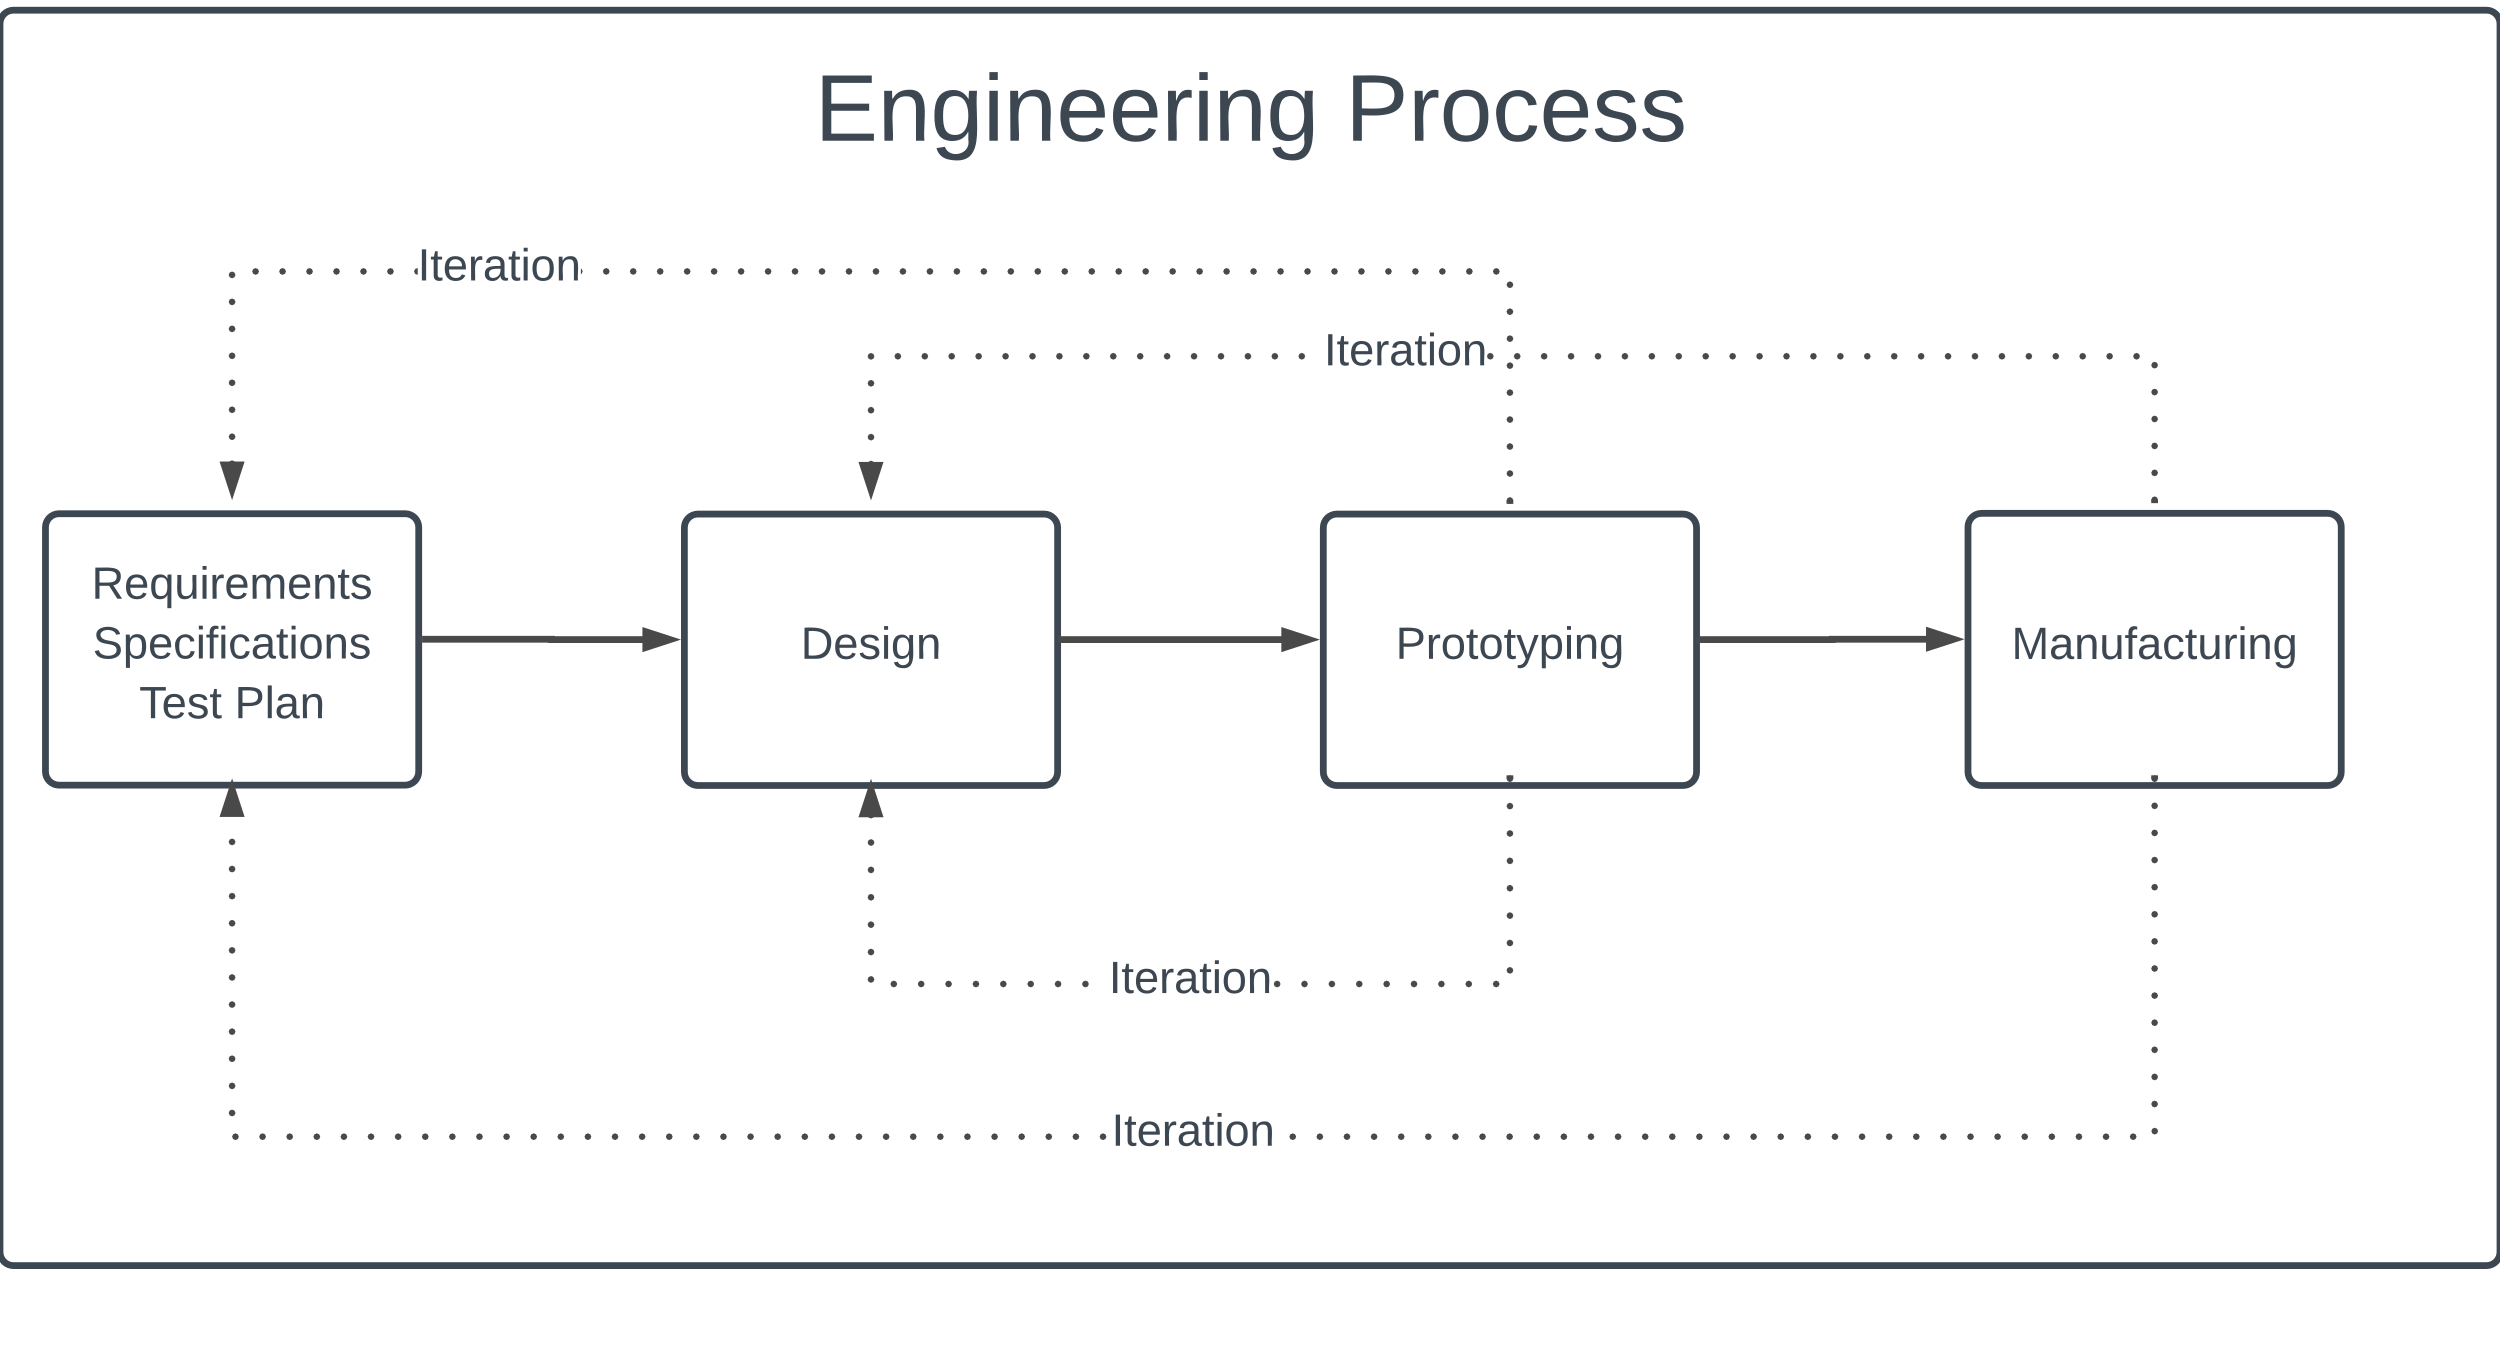 <svg xmlns="http://www.w3.org/2000/svg" xmlns:xlink="http://www.w3.org/1999/xlink" xmlns:lucid="lucid" width="1473.58" height="800"><g transform="translate(0 0)" lucid:page-tab-id="YGcM5DNywbTK"><path d="M0 8c0-4.42 3.58-8 8-8h1457.58c4.42 0 8 3.58 8 8v724c0 4.42-3.58 8-8 8H8c-4.42 0-8-3.58-8-8z" stroke="#3d4752" stroke-width="4" fill="#fff" filter="url(#a)"/><g filter="url(#b)"><path d="M26.8 304.8c0-4.43 3.57-8 8-8h204c4.4 0 8 3.57 8 8v144c0 4.4-3.6 8-8 8h-204c-4.43 0-8-3.6-8-8z" stroke="#3d4752" stroke-width="4" fill="#fff"/><use xlink:href="#c" transform="matrix(1,0,0,1,41.792,311.792) translate(12.185 35.133)"/><use xlink:href="#d" transform="matrix(1,0,0,1,41.792,311.792) translate(12.889 70.333)"/><use xlink:href="#e" transform="matrix(1,0,0,1,41.792,311.792) translate(40.259 105.533)"/><use xlink:href="#f" transform="matrix(1,0,0,1,41.792,311.792) translate(96.481 105.533)"/></g><g filter="url(#g)"><path d="M403.4 305c0-4.42 3.58-8 8-8h204c4.4 0 8 3.58 8 8v144c0 4.42-3.6 8-8 8h-204c-4.42 0-8-3.58-8-8z" stroke="#3d4752" stroke-width="4" fill="#fff"/><use xlink:href="#h" transform="matrix(1,0,0,1,418.396,312) translate(53.593 70.333)"/></g><g filter="url(#g)"><path d="M780 305c0-4.42 3.58-8 8-8h204c4.42 0 8 3.58 8 8v144c0 4.42-3.58 8-8 8H788c-4.42 0-8-3.58-8-8z" stroke="#3d4752" stroke-width="4" fill="#fff"/><use xlink:href="#i" transform="matrix(1,0,0,1,795,312) translate(27.667 70.333)"/></g><g filter="url(#j)"><path d="M1160 304.58c0-4.4 3.58-8 8-8h204c4.42 0 8 3.6 8 8V449c0 4.42-3.58 8-8 8h-204c-4.42 0-8-3.58-8-8z" stroke="#3d4752" stroke-width="4" fill="#fff"/><use xlink:href="#k" transform="matrix(1,0,0,1,1175,311.585) translate(10.667 70.833)"/></g><path d="M528.25 578.6l.6 1.4-.6 1.4-1.4.6-1.43-.6-.58-1.4.58-1.4 1.42-.6zm16.14 0l.58 1.4-.6 1.4-1.4.6-1.42-.6-.58-1.4.58-1.4 1.42-.6zm16.13 0l.6 1.4-.6 1.4-1.4.6-1.43-.6-.58-1.4.58-1.4 1.42-.6zm16.14 0l.6 1.4-.6 1.4-1.4.6-1.43-.6-.58-1.4.58-1.4 1.42-.6zm16.14 0l.6 1.4-.6 1.4-1.4.6-1.42-.6-.6-1.4.6-1.4 1.4-.6zm16.15 0l.58 1.4-.58 1.4-1.42.6-1.4-.6-.6-1.4.6-1.4 1.4-.6zm16.14 0l.57 1.4-.58 1.4-1.43.6-1.4-.6-.6-1.4.6-1.4 1.4-.6zm16.12 0l.6 1.4-.6 1.4-1.4.6-1.42-.6-.6-1.4.6-1.4 1.4-.6zm112.98 0l.58 1.4-.58 1.4-1.42.6-1.4-.6-.6-1.4.6-1.4 1.4-.6zm16.13 0l.6 1.4-.6 1.4-1.4.6-1.42-.6-.58-1.4.6-1.4 1.4-.6zm16.14 0l.6 1.4-.6 1.4-1.4.6-1.43-.6-.58-1.4.58-1.4 1.42-.6zm16.14 0l.6 1.4-.6 1.4-1.4.6-1.42-.6-.58-1.4.58-1.4 1.42-.6zm16.15 0l.6 1.4-.6 1.4-1.4.6-1.43-.6-.58-1.4.58-1.4 1.42-.6zm16.14 0l.57 1.4-.58 1.4-1.43.6-1.4-.6-.6-1.4.6-1.4 1.4-.6zm16.13 0l.58 1.4-.57 1.4-1.42.6-1.4-.6-.6-1.4.6-1.4 1.4-.6zm16.14 0l.58 1.4-.58 1.4-1.42.6-1.4-.6-.6-1.4.6-1.4 1.4-.6zm16.13 0l.6 1.4-.6 1.4-1.4.6-1.42-.6-.6-1.4.6-1.4 1.4-.6zm-368.5-2.7l.6 1.4-.6 1.42-1.4.58-1.42-.58-.58-1.42.58-1.4 1.42-.6zm376.6-5.34l.6 1.4-.6 1.43-1.4.57-1.4-.58-.6-1.43.6-1.4 1.4-.6zm-376.6-10.8l.6 1.4-.6 1.42-1.4.6-1.42-.6-.58-1.4.58-1.43 1.42-.58zm376.6-5.34l.6 1.4-.6 1.43-1.4.58-1.4-.58-.6-1.42.6-1.4 1.4-.6zm-376.6-10.8l.6 1.4-.6 1.42-1.4.6-1.42-.6-.58-1.4.58-1.43 1.42-.57zm376.6-5.34l.6 1.4-.6 1.43-1.4.6-1.4-.6-.6-1.4.6-1.42 1.4-.6zm-376.6-10.8l.6 1.4-.6 1.42-1.4.6-1.42-.6-.58-1.4.58-1.43 1.42-.58zm376.6-5.34l.6 1.4-.6 1.43-1.4.58-1.4-.58-.6-1.42.6-1.4 1.4-.6zm-376.6-10.8l.6 1.4-.6 1.42-1.4.6-1.42-.6-.58-1.4.58-1.42 1.42-.6zM891.4 506l.6 1.42-.6 1.4-1.4.6-1.4-.6-.6-1.4.6-1.42 1.4-.58zm-376.6-10.8l.6 1.4-.6 1.42-1.4.6-1.42-.6-.58-1.4.58-1.42 1.42-.6zm376.6-5.34l.6 1.42-.6 1.4-1.4.6-1.4-.6-.6-1.4.6-1.42 1.4-.58zm-376.6-10.8l.6 1.4-.6 1.43-1.4.57-1.42-.58-.58-1.43.58-1.4 1.42-.6zm376.6-5.34l.6 1.42-.6 1.4-1.4.6-1.4-.6-.6-1.4.6-1.42 1.4-.58zm0-16.13l.6 1.4-.6 1.4-1.4.6-1.4-.6-.6-1.4.6-1.4 1.4-.6z" fill="#494949"/><path d="M892 459h-4v-2h4zM518.03 479.74h-9.27l4.64-14.27z" fill="#494949"/><path d="M520.78 481.74H506l7.4-22.74zm-9.27-4h3.78l-1.88-5.8z" fill="#494949"/><use xlink:href="#l" transform="matrix(1,0,0,1,653.624,564) translate(0.005 21.333)"/><path d="M891.4 293.6l.6 1.4-.6 1.4-1.4.6-1.4-.6-.6-1.4.6-1.4 1.4-.6zm0-15.9l.6 1.4-.6 1.42-1.4.58-1.4-.58-.6-1.42.6-1.4 1.4-.6zm-753.2-5.8l.6 1.42-.6 1.4-1.4.6-1.42-.6-.6-1.4.6-1.4 1.4-.6zm753.2-10.1l.6 1.4-.6 1.42-1.4.6-1.4-.6-.6-1.4.6-1.43 1.4-.6zM138.2 256l.6 1.42-.6 1.42-1.4.58-1.42-.58-.6-1.42.6-1.4 1.4-.6zm753.2-10.1l.6 1.4-.6 1.42-1.4.6-1.4-.6-.6-1.4.6-1.43 1.4-.6zm-753.2-5.8l.6 1.43-.6 1.4-1.4.6-1.42-.6-.6-1.4.6-1.42 1.4-.57zM891.4 230l.6 1.4-.6 1.43-1.4.58-1.4-.57-.6-1.42.6-1.4 1.4-.6zm-753.2-5.8l.6 1.43-.6 1.4-1.4.6-1.42-.6-.6-1.4.6-1.42 1.4-.57zm753.2-10.1l.6 1.4-.6 1.43-1.4.58-1.4-.57-.6-1.42.6-1.4 1.4-.6zm-753.2-5.78l.6 1.4-.6 1.43-1.4.58-1.42-.58-.6-1.42.6-1.4 1.4-.6zm753.2-10.12l.6 1.42-.6 1.4-1.4.6-1.4-.6-.6-1.4.6-1.42 1.4-.58zm-753.2-5.78l.6 1.4-.6 1.43-1.4.58-1.42-.58-.6-1.42.6-1.4 1.4-.6zm753.2-10.12l.6 1.42-.6 1.4-1.4.6-1.4-.6-.6-1.4.6-1.42 1.4-.58zm-753.2-5.78l.6 1.42-.6 1.4-1.4.6-1.42-.6-.6-1.4.6-1.42 1.4-.58zm753.2-10.1l.6 1.4-.6 1.42-1.4.58-1.4-.58-.6-1.42.6-1.4 1.4-.6zm-753.2-5.8l.6 1.42-.6 1.4-1.4.6-1.42-.6-.6-1.4.6-1.4 1.4-.6zm13.86-2.03l.6 1.4-.6 1.4-1.4.6-1.42-.6-.6-1.4.6-1.4 1.4-.6zm15.9 0l.6 1.4-.6 1.4-1.4.6-1.43-.6-.58-1.4.58-1.4 1.42-.6zm15.9 0l.58 1.4-.58 1.4-1.42.6-1.4-.6-.6-1.4.6-1.4 1.4-.6zm15.9 0l.58 1.4-.58 1.4-1.42.6-1.4-.6-.6-1.4.6-1.4 1.4-.6zm15.9 0l.58 1.4-.6 1.4-1.4.6-1.4-.6-.6-1.4.6-1.4 1.4-.6zm15.9 0l.58 1.4-.6 1.4-1.4.6-1.42-.6-.58-1.4.58-1.4 1.42-.6zm14.65-.53v3.86l-.17.07-1.4-.6-.6-1.4.6-1.4 1.4-.6zm112.53.52l.58 1.4-.57 1.4-1.42.6-1.4-.6-.6-1.4.6-1.4 1.4-.6zm15.9 0l.58 1.4-.57 1.4-1.42.6-1.4-.6-.6-1.4.6-1.4 1.4-.6zm15.9 0l.58 1.4-.58 1.4-1.4.6-1.42-.6-.6-1.4.6-1.4 1.4-.6zm15.9 0l.58 1.4-.58 1.4-1.4.6-1.43-.6-.6-1.4.6-1.4 1.4-.6zm15.9 0l.57 1.4-.58 1.4-1.42.6-1.4-.6-.6-1.4.6-1.4 1.4-.6zm15.9 0l.57 1.4-.58 1.4-1.42.6-1.4-.6-.6-1.4.6-1.4 1.4-.6zm15.88 0l.6 1.4-.6 1.4-1.4.6-1.42-.6-.58-1.4.58-1.4 1.42-.6zm15.9 0l.6 1.4-.6 1.4-1.4.6-1.42-.6-.58-1.4.58-1.4 1.42-.6zm15.9 0l.6 1.4-.6 1.4-1.4.6-1.42-.6-.6-1.4.6-1.4 1.4-.6zm15.9 0l.6 1.4-.6 1.4-1.4.6-1.42-.6-.6-1.4.6-1.4 1.4-.6zm15.9 0l.6 1.4-.6 1.4-1.4.6-1.43-.6-.58-1.4.57-1.4 1.42-.6zm15.9 0l.58 1.4-.58 1.4-1.42.6-1.4-.6-.6-1.4.6-1.4 1.4-.6zm15.9 0l.58 1.4-.58 1.4-1.42.6-1.4-.6-.6-1.4.6-1.4 1.4-.6zm15.9 0l.58 1.4-.6 1.4-1.4.6-1.4-.6-.6-1.4.6-1.4 1.4-.6zm15.9 0l.58 1.4-.6 1.4-1.4.6-1.42-.6-.58-1.4.58-1.4 1.42-.6zm15.9 0l.57 1.4-.58 1.4-1.43.6-1.4-.6-.6-1.4.6-1.4 1.4-.6zm15.9 0l.57 1.4-.58 1.4-1.43.6-1.4-.6-.6-1.4.6-1.4 1.4-.6zm15.88 0l.6 1.4-.6 1.4-1.4.6-1.43-.6-.58-1.4.58-1.4 1.42-.6zm15.9 0l.6 1.4-.6 1.4-1.4.6-1.43-.6-.58-1.4.58-1.4 1.42-.6zm15.9 0l.58 1.4-.58 1.4-1.42.6-1.4-.6-.6-1.4.6-1.4 1.4-.6zm15.9 0l.58 1.4-.6 1.4-1.4.6-1.4-.6-.6-1.4.6-1.4 1.4-.6zm15.9 0l.58 1.4-.6 1.4-1.4.6-1.42-.6-.58-1.4.58-1.4 1.42-.6zm15.9 0l.57 1.4-.58 1.4-1.42.6-1.4-.6-.6-1.4.6-1.4 1.4-.6zm15.9 0l.57 1.4-.58 1.4-1.42.6-1.4-.6-.6-1.4.6-1.4 1.4-.6zm15.88 0l.6 1.4-.6 1.4-1.4.6-1.43-.6-.58-1.4.58-1.4 1.42-.6zm15.9 0l.6 1.4-.6 1.4-1.4.6-1.43-.6-.58-1.4.58-1.4 1.42-.6zm15.9 0l.58 1.4-.58 1.4-1.42.6-1.4-.6-.6-1.4.6-1.4 1.4-.6zm15.9 0l.58 1.4-.58 1.4-1.42.6-1.4-.6-.6-1.4.6-1.4 1.4-.6zm15.9 0l.58 1.4-.6 1.4-1.4.6-1.42-.6-.58-1.4.58-1.4 1.42-.6zm15.9 0l.58 1.4-.6 1.4-1.4.6-1.42-.6-.58-1.4.58-1.4 1.42-.6zm15.9 0l.57 1.4-.58 1.4-1.42.6-1.4-.6-.6-1.4.6-1.4 1.4-.6zm15.88 0l.6 1.4-.6 1.4-1.4.6-1.42-.6-.6-1.4.6-1.4 1.4-.6zm15.9 0l.6 1.4-.6 1.4-1.4.6-1.43-.6-.57-1.4.58-1.4 1.43-.6zm15.9 0l.58 1.4-.58 1.4-1.42.6-1.4-.6-.6-1.4.6-1.4 1.4-.6zm-540.5 0l.58 1.4-.6 1.4-.46.2v-3.2z" fill="#494949"/><path d="M892 297h-4v-2h4zM136.8 288.32l-4.64-14.27h9.27z" fill="#494949"/><path d="M136.8 294.8l-7.4-22.75h14.78zm-1.9-18.75l1.9 5.8 1.87-5.8z" fill="#494949"/><use xlink:href="#l" transform="matrix(1,0,0,1,246.212,144) translate(0.005 21.333)"/><path d="M1271.4 293.17l.6 1.4-.6 1.43-1.4.58-1.4-.58-.6-1.42.6-1.4 1.4-.6zm0-15.87l.6 1.4-.6 1.43-1.4.58-1.4-.57-.6-1.42.6-1.4 1.4-.6zm-756.6-5.2l.6 1.43-.6 1.4-1.4.6-1.42-.6-.58-1.4.58-1.42 1.42-.57zm756.6-10.67l.6 1.4-.6 1.42-1.4.6-1.4-.6-.6-1.4.6-1.42 1.4-.6zm-756.6-5.2l.6 1.43-.6 1.4-1.4.6-1.42-.6-.58-1.4.58-1.42 1.42-.58zm756.6-10.68l.6 1.42-.6 1.4-1.4.6-1.4-.6-.6-1.4.6-1.42 1.4-.58zm-756.6-5.18l.6 1.4-.6 1.43-1.4.58-1.42-.58-.58-1.42.58-1.4 1.42-.6zm756.6-10.7l.6 1.43-.6 1.4-1.4.6-1.4-.6-.6-1.4.6-1.42 1.4-.58zm-756.6-5.17l.6 1.4-.6 1.43-1.4.58-1.42-.57-.58-1.42.58-1.4 1.42-.6zm756.6-10.7l.6 1.42-.6 1.42-1.4.58-1.4-.58-.6-1.42.6-1.4 1.4-.6zm-756.6-5.18l.6 1.42-.6 1.4-1.4.6-1.42-.6-.58-1.4.58-1.42 1.42-.58zm15.84-.03l.6 1.4-.6 1.4-1.4.6-1.42-.6-.6-1.4.6-1.4 1.4-.6zm15.88 0l.58 1.4-.58 1.4-1.42.6-1.4-.6-.6-1.4.6-1.4 1.4-.6zm15.87 0l.57 1.4-.58 1.4-1.43.6-1.4-.6-.6-1.4.6-1.4 1.4-.6zm15.86 0l.6 1.4-.6 1.4-1.4.6-1.43-.6-.58-1.4.58-1.4 1.42-.6zm15.87 0l.6 1.4-.6 1.4-1.4.6-1.43-.6-.58-1.4.58-1.4 1.42-.6zm15.87 0l.6 1.4-.6 1.4-1.4.6-1.42-.6-.6-1.4.6-1.4 1.4-.6zm15.88 0l.58 1.4-.58 1.4-1.42.6-1.4-.6-.6-1.4.6-1.4 1.4-.6zm15.87 0l.58 1.4-.58 1.4-1.42.6-1.4-.6-.6-1.4.6-1.4 1.4-.6zm15.87 0l.6 1.4-.6 1.4-1.4.6-1.43-.6-.6-1.4.6-1.4 1.4-.6zm15.87 0l.58 1.4-.6 1.4-1.4.6-1.4-.6-.6-1.4.6-1.4 1.4-.6zm15.87 0l.58 1.4-.58 1.4-1.42.6-1.4-.6-.6-1.4.6-1.4 1.4-.6zm15.87 0l.58 1.4-.58 1.4-1.42.6-1.4-.6-.6-1.4.6-1.4 1.4-.6zm15.87 0l.6 1.4-.6 1.4-1.4.6-1.42-.6-.58-1.4.58-1.4 1.42-.6zm15.88 0l.6 1.4-.6 1.4-1.4.6-1.43-.6-.58-1.4.58-1.4 1.42-.6zm15.87 0l.6 1.4-.6 1.4-1.4.6-1.42-.6-.6-1.4.6-1.4 1.4-.6zm15.88 0l.58 1.4-.57 1.4-1.42.6-1.4-.6-.6-1.4.6-1.4 1.4-.6zm111.1 0l.6 1.4-.6 1.4-1.4.6-1.43-.6-.44-1.06v-.68l.44-1.07 1.42-.6zm15.87 0l.6 1.4-.6 1.4-1.4.6-1.42-.6-.6-1.4.6-1.4 1.4-.6zm15.88 0l.58 1.4-.58 1.4-1.42.6-1.4-.6-.6-1.4.6-1.4 1.4-.6zm15.87 0l.58 1.4-.58 1.4-1.42.6-1.4-.6-.6-1.4.6-1.4 1.4-.6zm15.87 0l.6 1.4-.6 1.4-1.4.6-1.43-.6-.6-1.4.6-1.4 1.4-.6zm15.87 0l.58 1.4-.6 1.4-1.4.6-1.4-.6-.6-1.4.6-1.4 1.4-.6zm15.87 0l.58 1.4-.58 1.4-1.42.6-1.4-.6-.6-1.4.6-1.4 1.4-.6zm15.87 0l.58 1.4-.58 1.4-1.42.6-1.4-.6-.6-1.4.6-1.4 1.4-.6zm15.87 0l.6 1.4-.6 1.4-1.4.6-1.42-.6-.58-1.4.58-1.4 1.42-.6zm15.88 0l.6 1.4-.6 1.4-1.4.6-1.43-.6-.58-1.4.58-1.4 1.42-.6zm15.87 0l.6 1.4-.6 1.4-1.4.6-1.42-.6-.6-1.4.6-1.4 1.4-.6zm15.88 0l.58 1.4-.57 1.4-1.42.6-1.4-.6-.6-1.4.6-1.4 1.4-.6zm15.87 0l.58 1.4-.58 1.4-1.42.6-1.4-.6-.6-1.4.6-1.4 1.4-.6zm15.87 0l.6 1.4-.6 1.4-1.4.6-1.43-.6-.58-1.4.58-1.4 1.42-.6zm15.87 0l.6 1.4-.6 1.4-1.4.6-1.42-.6-.6-1.4.6-1.4 1.4-.6zm15.88 0l.58 1.4-.58 1.4-1.42.6-1.4-.6-.6-1.4.6-1.4 1.4-.6zm15.87 0l.57 1.4-.58 1.4-1.43.6-1.4-.6-.6-1.4.6-1.4 1.4-.6zm15.86 0l.6 1.4-.6 1.4-1.4.6-1.43-.6-.58-1.4.58-1.4 1.42-.6zm15.87 0l.6 1.4-.6 1.4-1.4.6-1.43-.6-.58-1.4.58-1.4 1.42-.6zm15.87 0l.6 1.4-.6 1.4-1.4.6-1.42-.6-.6-1.4.6-1.4 1.4-.6zm15.88 0l.58 1.4-.58 1.4-1.42.6-1.4-.6-.6-1.4.6-1.4 1.4-.6zm15.87 0l.58 1.4-.58 1.4-1.42.6-1.4-.6-.6-1.4.6-1.4 1.4-.6zm15.87 0l.6 1.4-.6 1.4-1.4.6-1.43-.6-.6-1.4.6-1.4 1.4-.6zm15.87 0l.58 1.4-.6 1.4-1.4.6-1.4-.6-.6-1.4.6-1.4 1.4-.6zm15.87 0l.58 1.4-.58 1.4-1.42.6-1.4-.6-.6-1.4.6-1.4 1.4-.6z" fill="#494949"/><path d="M1272 296.58h-4v-2h4zM513.4 288.53l-4.64-14.27h9.27z" fill="#494949"/><path d="M513.4 295l-7.4-22.74h14.78zm-1.9-18.74l1.9 5.8 1.88-5.8z" fill="#494949"/><use xlink:href="#l" transform="matrix(1,0,0,1,780.41,194) translate(0.005 21.333)"/><g filter="url(#m)"><path d="M26.8 26.8H1447V104H26.8z" stroke="#000" stroke-opacity="0" stroke-width="4" fill="#fff" fill-opacity="0"/><use xlink:href="#n" transform="matrix(1,0,0,1,31.792,31.792) translate(448.429 45.164)"/><use xlink:href="#o" transform="matrix(1,0,0,1,31.792,31.792) translate(761.163 45.164)"/></g><path d="M625.4 377h131.13" stroke="#494949" stroke-width="4" fill="none"/><path d="M625.4 379h-2v-4h2zM771.53 377l-14.27 4.64v-9.28z" fill="#494949"/><path d="M778 377l-22.74 7.4v-14.8zm-18.74 1.88l5.8-1.88-5.8-1.88z" fill="#494949"/><path d="M1002 377h78v-.2h56.53" stroke="#494949" stroke-width="4" fill="none"/><path d="M1002 379h-2v-4h2zM1151.53 376.8l-14.27 4.63v-9.27z" fill="#494949"/><path d="M1158 376.8l-22.74 7.38V369.4zm-18.74 1.87l5.8-1.88-5.8-1.9z" fill="#494949"/><path d="M248.8 376.8h76.3v.2h54.82" stroke="#494949" stroke-width="4" fill="none"/><path d="M248.8 378.8h-2v-4h2zM394.92 377l-14.26 4.64v-9.28z" fill="#494949"/><path d="M401.4 377l-22.74 7.4v-14.8zm-18.74 1.88l5.8-1.88-5.8-1.88zM140.2 668.6l.6 1.4-.6 1.4-1.4.6-1.4-.6-.6-1.4.6-1.4 1.4-.6zm16 0l.58 1.4-.6 1.4-1.4.6-1.42-.6-.58-1.4.58-1.4 1.42-.6zm15.97 0l.6 1.4-.6 1.4-1.4.6-1.43-.6-.58-1.4.58-1.4 1.42-.6zm15.98 0l.6 1.4-.6 1.4-1.4.6-1.43-.6-.58-1.4.58-1.4 1.42-.6zm15.98 0l.58 1.4-.57 1.4-1.42.6-1.4-.6-.6-1.4.6-1.4 1.4-.6zm15.98 0l.6 1.4-.6 1.4-1.4.6-1.42-.6-.6-1.4.6-1.4 1.4-.6zm16 0l.57 1.4-.58 1.4-1.43.6-1.4-.6-.6-1.4.6-1.4 1.4-.6zm15.96 0l.6 1.4-.6 1.4-1.4.6-1.42-.6-.6-1.4.6-1.4 1.4-.6zm15.98 0l.6 1.4-.6 1.4-1.4.6-1.43-.6-.57-1.4.58-1.4 1.43-.6zm15.98 0l.6 1.4-.6 1.4-1.4.6-1.43-.6-.6-1.4.6-1.4 1.4-.6zm15.98 0l.6 1.4-.6 1.4-1.4.6-1.43-.6-.58-1.4.57-1.4 1.42-.6zm15.98 0l.58 1.4-.58 1.4-1.42.6-1.4-.6-.6-1.4.6-1.4 1.4-.6zm15.98 0l.58 1.4-.58 1.4-1.42.6-1.4-.6-.6-1.4.6-1.4 1.4-.6zm15.98 0l.58 1.4-.58 1.4-1.42.6-1.4-.6-.6-1.4.6-1.4 1.4-.6zm15.97 0l.6 1.4-.6 1.4-1.4.6-1.4-.6-.6-1.4.6-1.4 1.4-.6zm16 0l.58 1.4-.6 1.4-1.4.6-1.42-.6-.58-1.4.58-1.4 1.42-.6zm15.97 0l.6 1.4-.6 1.4-1.4.6-1.43-.6-.58-1.4.58-1.4 1.42-.6zm15.98 0l.6 1.4-.6 1.4-1.4.6-1.43-.6-.58-1.4.58-1.4 1.42-.6zm15.98 0l.58 1.4-.57 1.4-1.42.6-1.4-.6-.6-1.4.6-1.4 1.4-.6zm15.98 0l.6 1.4-.6 1.4-1.4.6-1.42-.6-.6-1.4.6-1.4 1.4-.6zm16 0l.57 1.4-.58 1.4-1.43.6-1.4-.6-.6-1.4.6-1.4 1.4-.6zm15.96 0l.6 1.4-.6 1.4-1.4.6-1.42-.6-.6-1.4.6-1.4 1.4-.6zm15.98 0l.6 1.4-.6 1.4-1.4.6-1.43-.6-.57-1.4.58-1.4 1.43-.6zm15.98 0l.6 1.4-.6 1.4-1.4.6-1.43-.6-.6-1.4.6-1.4 1.4-.6zm15.98 0l.6 1.4-.6 1.4-1.4.6-1.43-.6-.58-1.4.57-1.4 1.42-.6zm15.98 0l.58 1.4-.58 1.4-1.42.6-1.4-.6-.6-1.4.6-1.4 1.4-.6zm15.98 0l.58 1.4-.58 1.4-1.42.6-1.4-.6-.6-1.4.6-1.4 1.4-.6zm15.98 0l.58 1.4-.58 1.4-1.42.6-1.4-.6-.6-1.4.6-1.4 1.4-.6zm15.97 0l.6 1.4-.6 1.4-1.4.6-1.4-.6-.6-1.4.6-1.4 1.4-.6zm16 0l.58 1.4-.6 1.4-1.4.6-1.42-.6-.58-1.4.58-1.4 1.42-.6zm15.97 0l.6 1.4-.6 1.4-1.4.6-1.43-.6-.58-1.4.58-1.4 1.42-.6zm15.98 0l.6 1.4-.6 1.4-1.4.6-1.43-.6-.58-1.4.58-1.4 1.42-.6zm15.98 0l.58 1.4-.57 1.4-1.42.6-1.4-.6-.6-1.4.6-1.4 1.4-.6zm111.85 0l.58 1.4-.58 1.4-1.42.6-1.4-.6-.6-1.4.6-1.4 1.4-.6zm15.98 0l.58 1.4-.58 1.4-1.42.6-1.4-.6-.6-1.4.6-1.4 1.4-.6zm15.98 0l.58 1.4-.58 1.4-1.42.6-1.4-.6-.6-1.4.6-1.4 1.4-.6zm15.97 0l.6 1.4-.6 1.4-1.4.6-1.4-.6-.6-1.4.6-1.4 1.4-.6zm16 0l.58 1.4-.6 1.4-1.4.6-1.42-.6-.58-1.4.58-1.4 1.42-.6zm15.97 0l.6 1.4-.6 1.4-1.4.6-1.43-.6-.58-1.4.58-1.4 1.42-.6zm15.98 0l.6 1.4-.6 1.4-1.4.6-1.43-.6-.58-1.4.58-1.4 1.42-.6zm15.98 0l.58 1.4-.57 1.4-1.42.6-1.4-.6-.6-1.4.6-1.4 1.4-.6zm15.98 0l.6 1.4-.6 1.4-1.4.6-1.42-.6-.6-1.4.6-1.4 1.4-.6zm16 0l.57 1.4-.58 1.4-1.43.6-1.4-.6-.6-1.4.6-1.4 1.4-.6zm15.96 0l.6 1.4-.6 1.4-1.4.6-1.42-.6-.6-1.4.6-1.4 1.4-.6zm15.98 0l.6 1.4-.6 1.4-1.4.6-1.43-.6-.57-1.4.58-1.4 1.43-.6zm15.98 0l.6 1.4-.6 1.4-1.4.6-1.43-.6-.6-1.4.6-1.4 1.4-.6zm15.98 0l.6 1.4-.6 1.4-1.4.6-1.43-.6-.58-1.4.57-1.4 1.42-.6zm15.98 0l.58 1.4-.58 1.4-1.42.6-1.4-.6-.6-1.4.6-1.4 1.4-.6zm15.98 0l.58 1.4-.58 1.4-1.42.6-1.4-.6-.6-1.4.6-1.4 1.4-.6zm15.98 0l.58 1.4-.58 1.4-1.42.6-1.4-.6-.6-1.4.6-1.4 1.4-.6zm15.97 0l.6 1.4-.6 1.4-1.4.6-1.4-.6-.6-1.4.6-1.4 1.4-.6zm16 0l.58 1.4-.6 1.4-1.4.6-1.42-.6-.58-1.4.58-1.4 1.42-.6zm15.97 0l.6 1.4-.6 1.4-1.4.6-1.43-.6-.58-1.4.58-1.4 1.42-.6zm15.98 0l.6 1.4-.6 1.4-1.4.6-1.43-.6-.58-1.4.58-1.4 1.42-.6zm15.98 0l.58 1.4-.57 1.4-1.42.6-1.4-.6-.6-1.4.6-1.4 1.4-.6zm15.98 0l.6 1.4-.6 1.4-1.4.6-1.42-.6-.6-1.4.6-1.4 1.4-.6zm16 0l.57 1.4-.58 1.4-1.43.6-1.4-.6-.6-1.4.6-1.4 1.4-.6zm15.96 0l.6 1.4-.6 1.4-1.4.6-1.42-.6-.6-1.4.6-1.4 1.4-.6zm15.98 0l.6 1.4-.6 1.4-1.4.6-1.43-.6-.57-1.4.58-1.4 1.43-.6zm15.98 0l.6 1.4-.6 1.4-1.4.6-1.43-.6-.6-1.4.6-1.4 1.4-.6zm15.98 0l.6 1.4-.6 1.4-1.4.6-1.43-.6-.58-1.4.57-1.4 1.42-.6zm15.98 0l.58 1.4-.58 1.4-1.42.6-1.4-.6-.6-1.4.6-1.4 1.4-.6zm15.98 0l.58 1.4-.58 1.4-1.42.6-1.4-.6-.6-1.4.6-1.4 1.4-.6zm15.98 0l.58 1.4-.58 1.4-1.42.6-1.4-.6-.6-1.4.6-1.4 1.4-.6zm15.97 0l.6 1.4-.6 1.4-1.4.6-1.4-.6-.6-1.4.6-1.4 1.4-.6zm12.7-3.3l.6 1.42-.6 1.42-1.4.58-1.4-.58-.6-1.42.6-1.4 1.4-.6zM138.2 654.6l.6 1.43-.6 1.4-1.4.6-1.42-.6-.6-1.4.6-1.42 1.4-.57zm1133.2-5.27l.6 1.4-.6 1.43-1.4.58-1.4-.58-.6-1.42.6-1.4 1.4-.6zm-1133.2-10.7l.6 1.42-.6 1.4-1.4.6-1.42-.6-.6-1.4.6-1.4 1.4-.6zm1133.2-5.28l.6 1.4-.6 1.43-1.4.58-1.4-.58-.6-1.42.6-1.4 1.4-.6zm-1133.2-10.7l.6 1.42-.6 1.42-1.4.57-1.42-.58-.6-1.43.6-1.4 1.4-.6zm1133.2-5.28l.6 1.42-.6 1.4-1.4.6-1.4-.6-.6-1.4.6-1.43 1.4-.58zm-1133.2-10.7l.6 1.42-.6 1.4-1.4.6-1.42-.6-.6-1.4.6-1.42 1.4-.6zm1133.2-5.28l.6 1.4-.6 1.42-1.4.6-1.4-.6-.6-1.4.6-1.43 1.4-.6zM138.2 590.7l.6 1.4-.6 1.43-1.4.58-1.42-.57-.6-1.42.6-1.4 1.4-.6zm1133.2-5.3l.6 1.43-.6 1.4-1.4.6-1.4-.6-.6-1.4.6-1.42 1.4-.57zM138.2 574.73l.6 1.42-.6 1.4-1.4.6-1.42-.6-.6-1.4.6-1.42 1.4-.58zm1133.2-5.28l.6 1.4-.6 1.42-1.4.6-1.4-.6-.6-1.4.6-1.42 1.4-.6zm-1133.2-10.7l.6 1.42-.6 1.4-1.4.6-1.42-.6-.6-1.4.6-1.42 1.4-.58zm1133.2-5.28l.6 1.4-.6 1.43-1.4.57-1.4-.58-.6-1.43.6-1.4 1.4-.6zm-1133.2-10.7l.6 1.42-.6 1.4-1.4.6-1.42-.6-.6-1.4.6-1.42 1.4-.58zm1133.2-5.28l.6 1.4-.6 1.43-1.4.6-1.4-.6-.6-1.4.6-1.42 1.4-.6zm-1133.2-10.7l.6 1.42-.6 1.4-1.4.6-1.42-.6-.6-1.4.6-1.4 1.4-.6zm1133.2-5.28l.6 1.4-.6 1.43-1.4.58-1.4-.57-.6-1.42.6-1.4 1.4-.6zM138.2 510.8l.6 1.42-.6 1.42-1.4.58-1.42-.58-.6-1.42.6-1.4 1.4-.6zm1133.2-5.28l.6 1.42-.6 1.4-1.4.6-1.4-.6-.6-1.4.6-1.42 1.4-.58zm-1133.2-10.7l.6 1.42-.6 1.42-1.4.58-1.42-.58-.6-1.42.6-1.4 1.4-.6zm1133.2-5.28l.6 1.42-.6 1.4-1.4.6-1.4-.6-.6-1.4.6-1.42 1.4-.58zm0-15.98l.6 1.42-.6 1.4-1.4.6-1.4-.6-.6-1.4.6-1.42 1.4-.58zm0-15.97l.6 1.4-.6 1.4-1.4.6-1.4-.6-.6-1.4.6-1.4 1.4-.6z" fill="#494949"/><path d="M1272 459h-4v-2h4zM141.43 479.53h-9.27l4.63-14.27z" fill="#494949"/><path d="M144.18 481.53H129.4l7.4-22.74zm-9.27-4h3.77l-1.88-5.8z" fill="#494949"/><use xlink:href="#l" transform="matrix(1,0,0,1,655.218,654) translate(0.005 21.333)"/><defs><filter id="a" filterUnits="objectBoundingBox" x="-.01" y="-.01" width="1.01" height="1.03"><feOffset result="offOut" in="SourceAlpha" dy="6"/><feGaussianBlur result="blurOut" in="offOut" stdDeviation="5"/><feColorMatrix result="colorOut" in="blurOut" values="0 0 0 0 0 0 0 0 0 0 0 0 0 0 0 0 0 0 0.169 0"/><feBlend in="SourceGraphic" in2="colorOut"/></filter><path fill="#3d4752" d="M233-177c-1 41-23 64-60 70L243 0h-38l-65-103H63V0H30v-248c88 3 205-21 203 71zM63-129c60-2 137 13 137-47 0-61-80-42-137-45v92" id="p"/><path fill="#3d4752" d="M100-194c63 0 86 42 84 106H49c0 40 14 67 53 68 26 1 43-12 49-29l28 8c-11 28-37 45-77 45C44 4 14-33 15-96c1-61 26-98 85-98zm52 81c6-60-76-77-97-28-3 7-6 17-6 28h103" id="q"/><path fill="#3d4752" d="M145-31C134-9 116 4 85 4 32 4 16-35 15-94c0-59 17-99 70-100 32-1 48 14 60 33 0-11-1-24 2-32h30l-1 268h-32zM93-21c41 0 51-33 51-76s-8-73-50-73c-40 0-46 35-46 75s5 74 45 74" id="r"/><path fill="#3d4752" d="M84 4C-5 8 30-112 23-190h32v120c0 31 7 50 39 49 72-2 45-101 50-169h31l1 190h-30c-1-10 1-25-2-33-11 22-28 36-60 37" id="s"/><path fill="#3d4752" d="M24-231v-30h32v30H24zM24 0v-190h32V0H24" id="t"/><path fill="#3d4752" d="M114-163C36-179 61-72 57 0H25l-1-190h30c1 12-1 29 2 39 6-27 23-49 58-41v29" id="u"/><path fill="#3d4752" d="M210-169c-67 3-38 105-44 169h-31v-121c0-29-5-50-35-48C34-165 62-65 56 0H25l-1-190h30c1 10-1 24 2 32 10-44 99-50 107 0 11-21 27-35 58-36 85-2 47 119 55 194h-31v-121c0-29-5-49-35-48" id="v"/><path fill="#3d4752" d="M117-194c89-4 53 116 60 194h-32v-121c0-31-8-49-39-48C34-167 62-67 57 0H25l-1-190h30c1 10-1 24 2 32 11-22 29-35 61-36" id="w"/><path fill="#3d4752" d="M59-47c-2 24 18 29 38 22v24C64 9 27 4 27-40v-127H5v-23h24l9-43h21v43h35v23H59v120" id="x"/><path fill="#3d4752" d="M135-143c-3-34-86-38-87 0 15 53 115 12 119 90S17 21 10-45l28-5c4 36 97 45 98 0-10-56-113-15-118-90-4-57 82-63 122-42 12 7 21 19 24 35" id="y"/><g id="c"><use transform="matrix(0.074,0,0,0.074,0,0)" xlink:href="#p"/><use transform="matrix(0.074,0,0,0.074,19.185,0)" xlink:href="#q"/><use transform="matrix(0.074,0,0,0.074,34,0)" xlink:href="#r"/><use transform="matrix(0.074,0,0,0.074,48.815,0)" xlink:href="#s"/><use transform="matrix(0.074,0,0,0.074,63.63,0)" xlink:href="#t"/><use transform="matrix(0.074,0,0,0.074,69.481,0)" xlink:href="#u"/><use transform="matrix(0.074,0,0,0.074,78.296,0)" xlink:href="#q"/><use transform="matrix(0.074,0,0,0.074,93.111,0)" xlink:href="#v"/><use transform="matrix(0.074,0,0,0.074,115.259,0)" xlink:href="#q"/><use transform="matrix(0.074,0,0,0.074,130.074,0)" xlink:href="#w"/><use transform="matrix(0.074,0,0,0.074,144.889,0)" xlink:href="#x"/><use transform="matrix(0.074,0,0,0.074,152.296,0)" xlink:href="#y"/></g><path fill="#3d4752" d="M185-189c-5-48-123-54-124 2 14 75 158 14 163 119 3 78-121 87-175 55-17-10-28-26-33-46l33-7c5 56 141 63 141-1 0-78-155-14-162-118-5-82 145-84 179-34 5 7 8 16 11 25" id="z"/><path fill="#3d4752" d="M115-194c55 1 70 41 70 98S169 2 115 4C84 4 66-9 55-30l1 105H24l-1-265h31l2 30c10-21 28-34 59-34zm-8 174c40 0 45-34 45-75s-6-73-45-74c-42 0-51 32-51 76 0 43 10 73 51 73" id="A"/><path fill="#3d4752" d="M96-169c-40 0-48 33-48 73s9 75 48 75c24 0 41-14 43-38l32 2c-6 37-31 61-74 61-59 0-76-41-82-99-10-93 101-131 147-64 4 7 5 14 7 22l-32 3c-4-21-16-35-41-35" id="B"/><path fill="#3d4752" d="M101-234c-31-9-42 10-38 44h38v23H63V0H32v-167H5v-23h27c-7-52 17-82 69-68v24" id="C"/><path fill="#3d4752" d="M141-36C126-15 110 5 73 4 37 3 15-17 15-53c-1-64 63-63 125-63 3-35-9-54-41-54-24 1-41 7-42 31l-33-3c5-37 33-52 76-52 45 0 72 20 72 64v82c-1 20 7 32 28 27v20c-31 9-61-2-59-35zM48-53c0 20 12 33 32 33 41-3 63-29 60-74-43 2-92-5-92 41" id="D"/><path fill="#3d4752" d="M100-194c62-1 85 37 85 99 1 63-27 99-86 99S16-35 15-95c0-66 28-99 85-99zM99-20c44 1 53-31 53-75 0-43-8-75-51-75s-53 32-53 75 10 74 51 75" id="E"/><g id="d"><use transform="matrix(0.074,0,0,0.074,0,0)" xlink:href="#z"/><use transform="matrix(0.074,0,0,0.074,17.778,0)" xlink:href="#A"/><use transform="matrix(0.074,0,0,0.074,32.593,0)" xlink:href="#q"/><use transform="matrix(0.074,0,0,0.074,47.407,0)" xlink:href="#B"/><use transform="matrix(0.074,0,0,0.074,60.741,0)" xlink:href="#t"/><use transform="matrix(0.074,0,0,0.074,66.593,0)" xlink:href="#C"/><use transform="matrix(0.074,0,0,0.074,74,0)" xlink:href="#t"/><use transform="matrix(0.074,0,0,0.074,79.852,0)" xlink:href="#B"/><use transform="matrix(0.074,0,0,0.074,93.185,0)" xlink:href="#D"/><use transform="matrix(0.074,0,0,0.074,108,0)" xlink:href="#x"/><use transform="matrix(0.074,0,0,0.074,115.407,0)" xlink:href="#t"/><use transform="matrix(0.074,0,0,0.074,121.259,0)" xlink:href="#E"/><use transform="matrix(0.074,0,0,0.074,136.074,0)" xlink:href="#w"/><use transform="matrix(0.074,0,0,0.074,150.889,0)" xlink:href="#y"/></g><path fill="#3d4752" d="M127-220V0H93v-220H8v-28h204v28h-85" id="F"/><g id="e"><use transform="matrix(0.074,0,0,0.074,0,0)" xlink:href="#F"/><use transform="matrix(0.074,0,0,0.074,13.259,0)" xlink:href="#q"/><use transform="matrix(0.074,0,0,0.074,28.074,0)" xlink:href="#y"/><use transform="matrix(0.074,0,0,0.074,41.407,0)" xlink:href="#x"/></g><path fill="#3d4752" d="M30-248c87 1 191-15 191 75 0 78-77 80-158 76V0H30v-248zm33 125c57 0 124 11 124-50 0-59-68-47-124-48v98" id="G"/><path fill="#3d4752" d="M24 0v-261h32V0H24" id="H"/><g id="f"><use transform="matrix(0.074,0,0,0.074,0,0)" xlink:href="#G"/><use transform="matrix(0.074,0,0,0.074,17.778,0)" xlink:href="#H"/><use transform="matrix(0.074,0,0,0.074,23.63,0)" xlink:href="#D"/><use transform="matrix(0.074,0,0,0.074,38.444,0)" xlink:href="#w"/></g><filter id="b" filterUnits="objectBoundingBox" x="-.05" y="-.03" width="1.09" height="1.12"><feOffset result="offOut" in="SourceAlpha" dy="6"/><feGaussianBlur result="blurOut" in="offOut" stdDeviation="5"/><feColorMatrix result="colorOut" in="blurOut" values="0 0 0 0 0 0 0 0 0 0 0 0 0 0 0 0 0 0 0.169 0"/><feBlend in="SourceGraphic" in2="colorOut"/></filter><path fill="#3d4752" d="M30-248c118-7 216 8 213 122C240-48 200 0 122 0H30v-248zM63-27c89 8 146-16 146-99s-60-101-146-95v194" id="I"/><path fill="#3d4752" d="M177-190C167-65 218 103 67 71c-23-6-38-20-44-43l32-5c15 47 100 32 89-28v-30C133-14 115 1 83 1 29 1 15-40 15-95c0-56 16-97 71-98 29-1 48 16 59 35 1-10 0-23 2-32h30zM94-22c36 0 50-32 50-73 0-42-14-75-50-75-39 0-46 34-46 75s6 73 46 73" id="J"/><g id="h"><use transform="matrix(0.074,0,0,0.074,0,0)" xlink:href="#I"/><use transform="matrix(0.074,0,0,0.074,19.185,0)" xlink:href="#q"/><use transform="matrix(0.074,0,0,0.074,34,0)" xlink:href="#y"/><use transform="matrix(0.074,0,0,0.074,47.333,0)" xlink:href="#t"/><use transform="matrix(0.074,0,0,0.074,53.185,0)" xlink:href="#J"/><use transform="matrix(0.074,0,0,0.074,68,0)" xlink:href="#w"/></g><filter id="g" filterUnits="objectBoundingBox" x="-.05" y="-.03" width="1.09" height="1.13"><feOffset result="offOut" in="SourceAlpha" dy="6"/><feGaussianBlur result="blurOut" in="offOut" stdDeviation="5"/><feColorMatrix result="colorOut" in="blurOut" values="0 0 0 0 0 0 0 0 0 0 0 0 0 0 0 0 0 0 0.169 0"/><feBlend in="SourceGraphic" in2="colorOut"/></filter><path fill="#3d4752" d="M179-190L93 31C79 59 56 82 12 73V49c39 6 53-20 64-50L1-190h34L92-34l54-156h33" id="K"/><g id="i"><use transform="matrix(0.074,0,0,0.074,0,0)" xlink:href="#G"/><use transform="matrix(0.074,0,0,0.074,17.778,0)" xlink:href="#u"/><use transform="matrix(0.074,0,0,0.074,26.593,0)" xlink:href="#E"/><use transform="matrix(0.074,0,0,0.074,41.407,0)" xlink:href="#x"/><use transform="matrix(0.074,0,0,0.074,48.815,0)" xlink:href="#E"/><use transform="matrix(0.074,0,0,0.074,63.63,0)" xlink:href="#x"/><use transform="matrix(0.074,0,0,0.074,71.037,0)" xlink:href="#K"/><use transform="matrix(0.074,0,0,0.074,84.37,0)" xlink:href="#A"/><use transform="matrix(0.074,0,0,0.074,99.185,0)" xlink:href="#t"/><use transform="matrix(0.074,0,0,0.074,105.037,0)" xlink:href="#w"/><use transform="matrix(0.074,0,0,0.074,119.852,0)" xlink:href="#J"/></g><path fill="#3d4752" d="M240 0l2-218c-23 76-54 145-80 218h-23L58-218 59 0H30v-248h44l77 211c21-75 51-140 76-211h43V0h-30" id="L"/><g id="k"><use transform="matrix(0.074,0,0,0.074,0,0)" xlink:href="#L"/><use transform="matrix(0.074,0,0,0.074,22.148,0)" xlink:href="#D"/><use transform="matrix(0.074,0,0,0.074,36.963,0)" xlink:href="#w"/><use transform="matrix(0.074,0,0,0.074,51.778,0)" xlink:href="#s"/><use transform="matrix(0.074,0,0,0.074,66.593,0)" xlink:href="#C"/><use transform="matrix(0.074,0,0,0.074,74,0)" xlink:href="#D"/><use transform="matrix(0.074,0,0,0.074,88.815,0)" xlink:href="#B"/><use transform="matrix(0.074,0,0,0.074,102.148,0)" xlink:href="#x"/><use transform="matrix(0.074,0,0,0.074,109.556,0)" xlink:href="#s"/><use transform="matrix(0.074,0,0,0.074,124.37,0)" xlink:href="#u"/><use transform="matrix(0.074,0,0,0.074,133.185,0)" xlink:href="#t"/><use transform="matrix(0.074,0,0,0.074,139.037,0)" xlink:href="#w"/><use transform="matrix(0.074,0,0,0.074,153.852,0)" xlink:href="#J"/></g><filter id="j" filterUnits="objectBoundingBox" x="-.05" y="-.02" width="1.09" height="1.12"><feOffset result="offOut" in="SourceAlpha" dy="6"/><feGaussianBlur result="blurOut" in="offOut" stdDeviation="5"/><feColorMatrix result="colorOut" in="blurOut" values="0 0 0 0 0 0 0 0 0 0 0 0 0 0 0 0 0 0 0.169 0"/><feBlend in="SourceGraphic" in2="colorOut"/></filter><path fill="#3d4752" d="M33 0v-248h34V0H33" id="M"/><g id="l"><use transform="matrix(0.074,0,0,0.074,0,0)" xlink:href="#M"/><use transform="matrix(0.074,0,0,0.074,7.407,0)" xlink:href="#x"/><use transform="matrix(0.074,0,0,0.074,14.815,0)" xlink:href="#q"/><use transform="matrix(0.074,0,0,0.074,29.63,0)" xlink:href="#u"/><use transform="matrix(0.074,0,0,0.074,38.444,0)" xlink:href="#D"/><use transform="matrix(0.074,0,0,0.074,53.259,0)" xlink:href="#x"/><use transform="matrix(0.074,0,0,0.074,60.667,0)" xlink:href="#t"/><use transform="matrix(0.074,0,0,0.074,66.519,0)" xlink:href="#E"/><use transform="matrix(0.074,0,0,0.074,81.333,0)" xlink:href="#w"/></g><path fill="#3d4752" d="M30 0v-248h187v28H63v79h144v27H63v87h162V0H30" id="N"/><g id="n"><use transform="matrix(0.155,0,0,0.155,0,0)" xlink:href="#N"/><use transform="matrix(0.155,0,0,0.155,37.212,0)" xlink:href="#w"/><use transform="matrix(0.155,0,0,0.155,68.222,0)" xlink:href="#J"/><use transform="matrix(0.155,0,0,0.155,99.231,0)" xlink:href="#t"/><use transform="matrix(0.155,0,0,0.155,111.48,0)" xlink:href="#w"/><use transform="matrix(0.155,0,0,0.155,142.49,0)" xlink:href="#q"/><use transform="matrix(0.155,0,0,0.155,173.5,0)" xlink:href="#q"/><use transform="matrix(0.155,0,0,0.155,204.51,0)" xlink:href="#u"/><use transform="matrix(0.155,0,0,0.155,222.96,0)" xlink:href="#t"/><use transform="matrix(0.155,0,0,0.155,235.209,0)" xlink:href="#w"/><use transform="matrix(0.155,0,0,0.155,266.219,0)" xlink:href="#J"/></g><g id="o"><use transform="matrix(0.155,0,0,0.155,0,0)" xlink:href="#G"/><use transform="matrix(0.155,0,0,0.155,37.212,0)" xlink:href="#u"/><use transform="matrix(0.155,0,0,0.155,55.663,0)" xlink:href="#E"/><use transform="matrix(0.155,0,0,0.155,86.672,0)" xlink:href="#B"/><use transform="matrix(0.155,0,0,0.155,114.581,0)" xlink:href="#q"/><use transform="matrix(0.155,0,0,0.155,145.591,0)" xlink:href="#y"/><use transform="matrix(0.155,0,0,0.155,173.5,0)" xlink:href="#y"/></g><filter id="m" filterUnits="objectBoundingBox" x="-.01" y="-.05" width="1.01" height="1.26"><feOffset result="offOut" in="SourceAlpha" dy="6"/><feGaussianBlur result="blurOut" in="offOut" stdDeviation="5"/><feColorMatrix result="colorOut" in="blurOut" values="0 0 0 0 0 0 0 0 0 0 0 0 0 0 0 0 0 0 0.169 0"/><feBlend in="SourceGraphic" in2="colorOut"/></filter></defs></g></svg>

